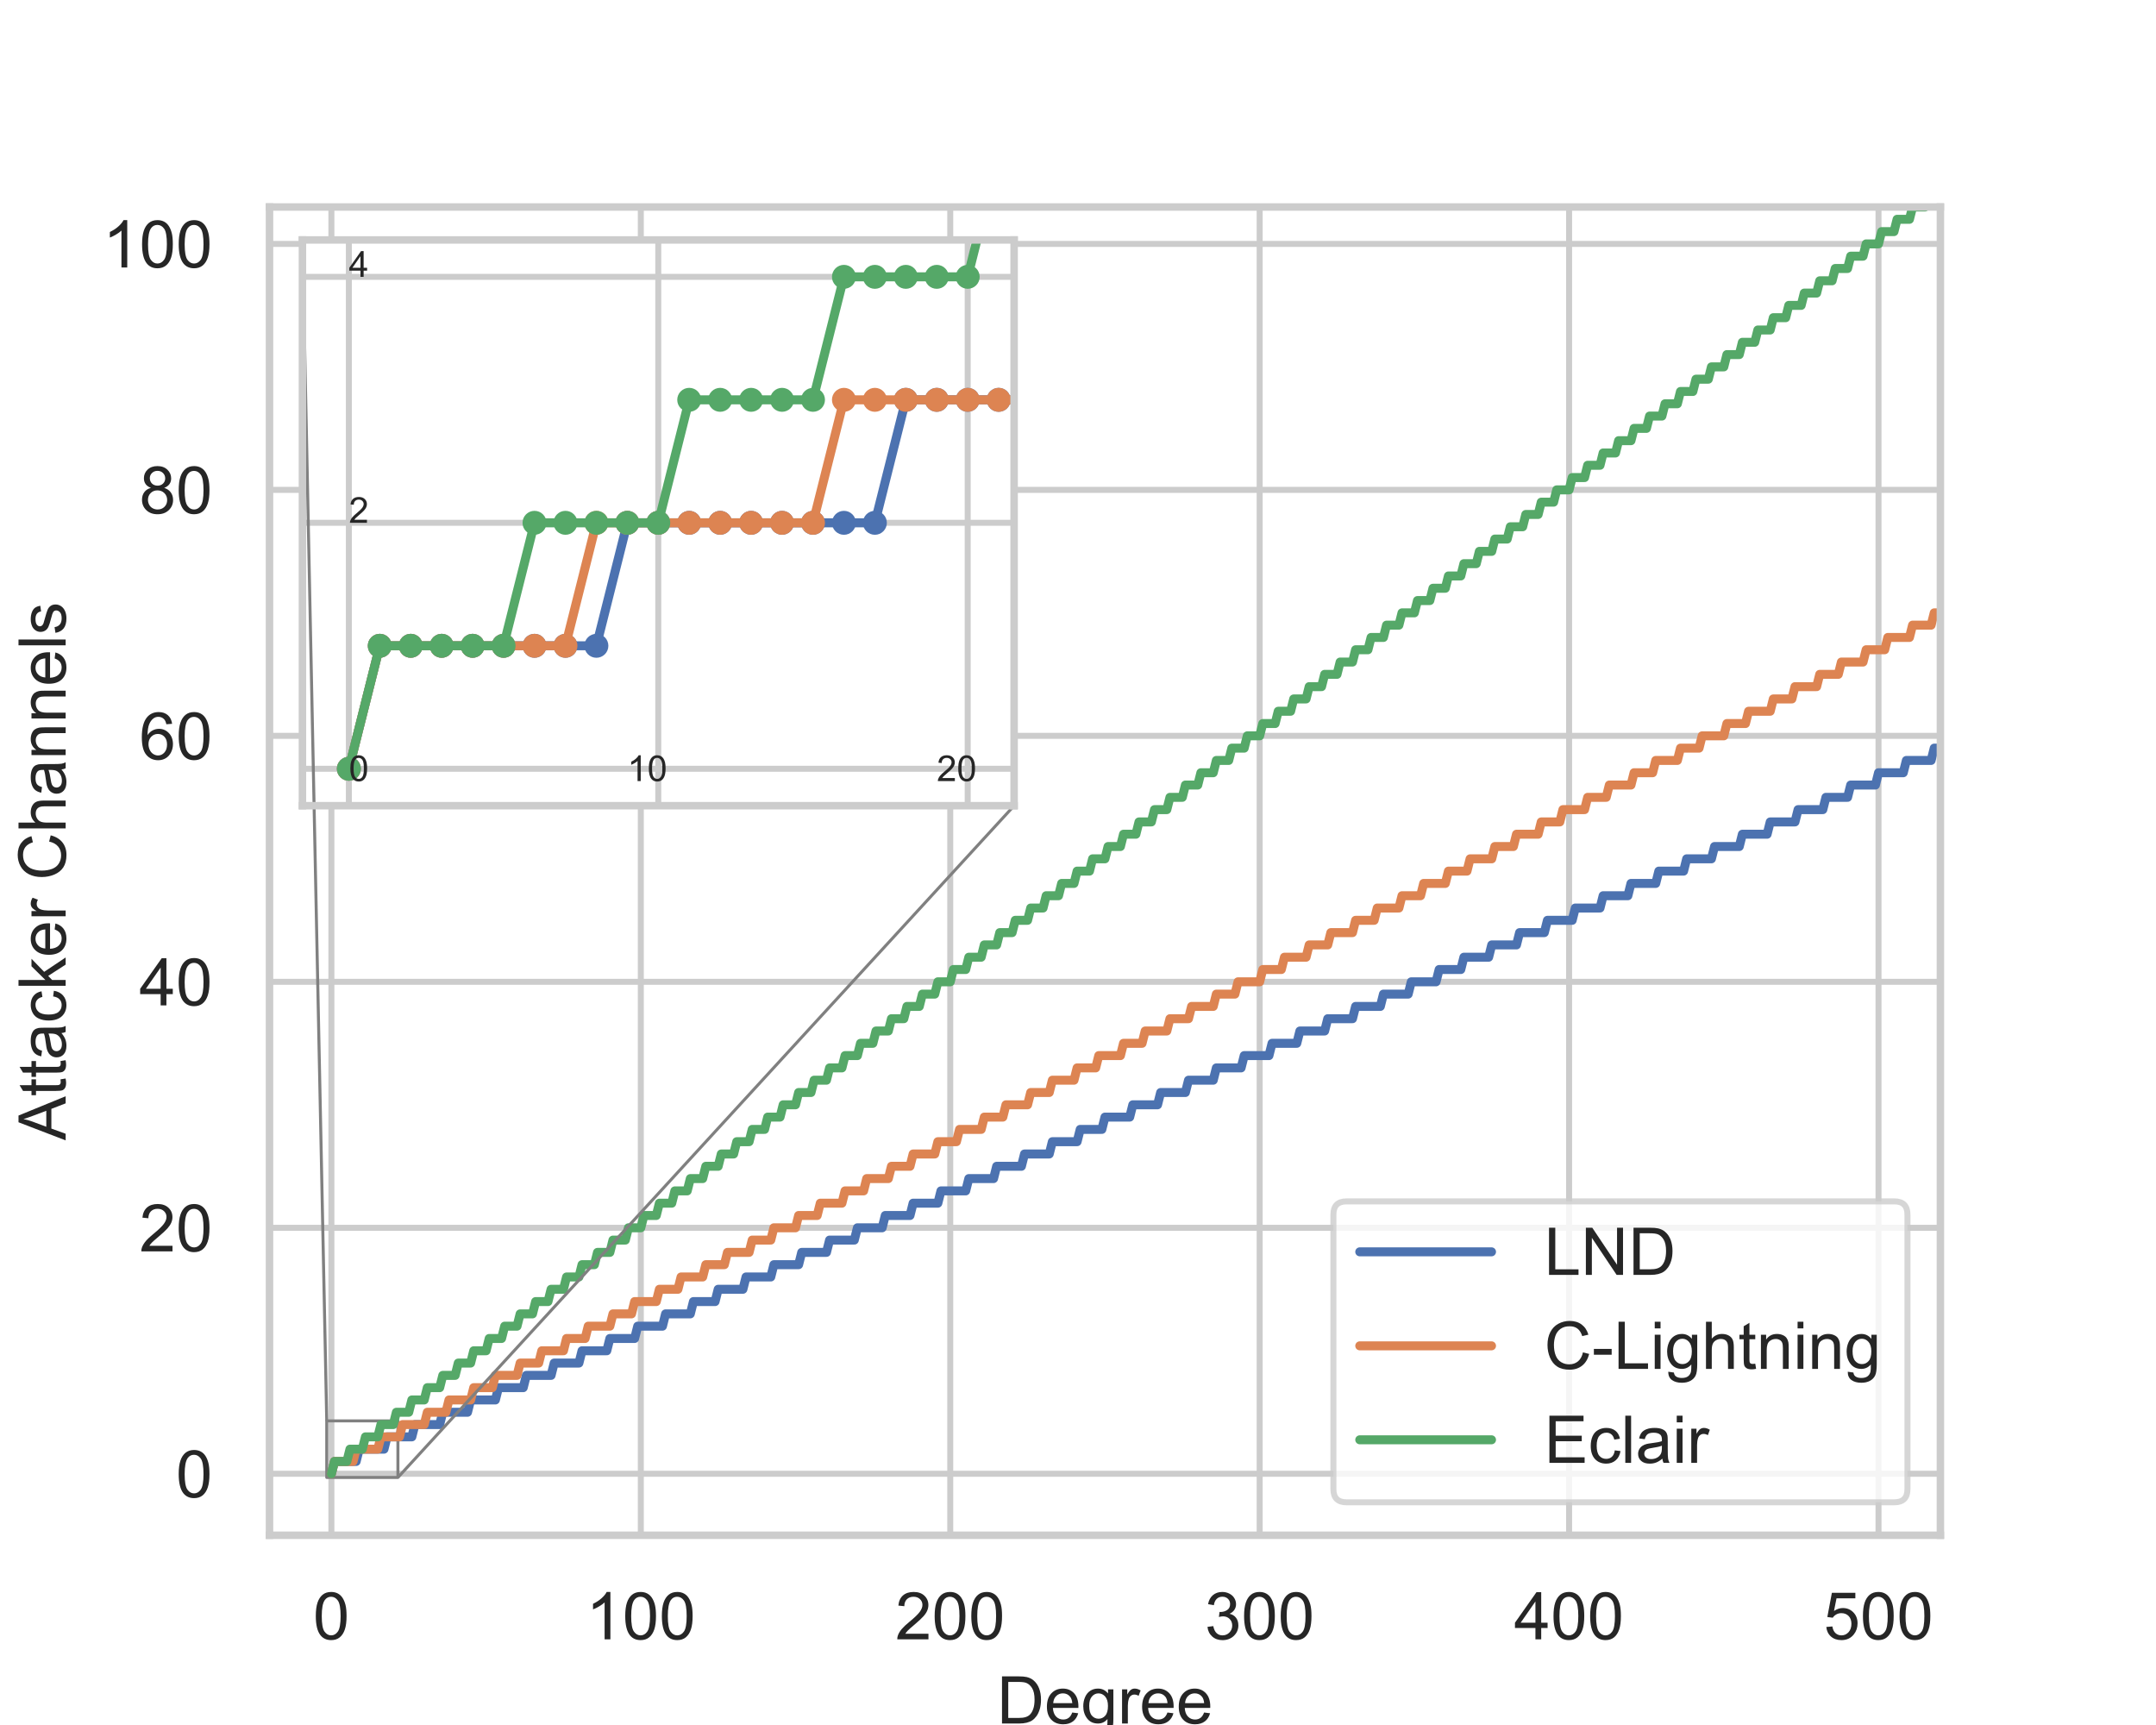 <?xml version="1.0" encoding="utf-8" standalone="no"?>
<!DOCTYPE svg PUBLIC "-//W3C//DTD SVG 1.1//EN"
  "http://www.w3.org/Graphics/SVG/1.1/DTD/svg11.dtd">
<!-- Created with matplotlib (https://matplotlib.org/) -->
<svg height="288pt" version="1.1" viewBox="0 0 360 288" width="360pt" xmlns="http://www.w3.org/2000/svg" xmlns:xlink="http://www.w3.org/1999/xlink">
 <defs>
  <style type="text/css">
*{stroke-linecap:butt;stroke-linejoin:round;white-space:pre;}
  </style>
 </defs>
 <g id="figure_1">
  <g id="patch_1">
   <path d="M 0 288 
L 360 288 
L 360 0 
L 0 0 
z
" style="fill:#ffffff;"/>
  </g>
  <g id="axes_1">
   <g id="patch_2">
    <path d="M 45 256.32 
L 324 256.32 
L 324 34.56 
L 45 34.56 
z
" style="fill:#ffffff;"/>
   </g>
   <g id="matplotlib.axis_1">
    <g id="xtick_1">
     <g id="line2d_1">
      <path clip-path="url(#pbce93c3bb5)" d="M 55.333 256.32 
L 55.333 34.56 
" style="fill:none;stroke:#cccccc;stroke-linecap:round;"/>
     </g>
     <g id="text_1">
      <!-- 0 -->
      <defs>
       <path d="M 4.156 35.297 
Q 4.156 48 6.766 55.734 
Q 9.375 63.484 14.516 67.672 
Q 19.672 71.875 27.484 71.875 
Q 33.25 71.875 37.594 69.547 
Q 41.938 67.234 44.766 62.859 
Q 47.609 58.5 49.219 52.219 
Q 50.828 45.953 50.828 35.297 
Q 50.828 22.703 48.234 14.969 
Q 45.656 7.234 40.5 3 
Q 35.359 -1.219 27.484 -1.219 
Q 17.141 -1.219 11.234 6.203 
Q 4.156 15.141 4.156 35.297 
z
M 13.188 35.297 
Q 13.188 17.672 17.312 11.828 
Q 21.438 6 27.484 6 
Q 33.547 6 37.672 11.859 
Q 41.797 17.719 41.797 35.297 
Q 41.797 52.984 37.672 58.781 
Q 33.547 64.594 27.391 64.594 
Q 21.344 64.594 17.719 59.469 
Q 13.188 52.938 13.188 35.297 
z
" id="ArialMT-48"/>
      </defs>
      <g style="fill:#262626;" transform="translate(52.275 273.694)scale(0.11 -0.11)">
       <use xlink:href="#ArialMT-48"/>
      </g>
     </g>
    </g>
    <g id="xtick_2">
     <g id="line2d_2">
      <path clip-path="url(#pbce93c3bb5)" d="M 107 256.32 
L 107 34.56 
" style="fill:none;stroke:#cccccc;stroke-linecap:round;"/>
     </g>
     <g id="text_2">
      <!-- 100 -->
      <defs>
       <path d="M 37.25 0 
L 28.469 0 
L 28.469 56 
Q 25.297 52.984 20.141 49.953 
Q 14.984 46.922 10.891 45.406 
L 10.891 53.906 
Q 18.266 57.375 23.781 62.297 
Q 29.297 67.234 31.594 71.875 
L 37.25 71.875 
z
" id="ArialMT-49"/>
      </defs>
      <g style="fill:#262626;" transform="translate(97.824 273.694)scale(0.11 -0.11)">
       <use xlink:href="#ArialMT-49"/>
       <use x="55.615" xlink:href="#ArialMT-48"/>
       <use x="111.23" xlink:href="#ArialMT-48"/>
      </g>
     </g>
    </g>
    <g id="xtick_3">
     <g id="line2d_3">
      <path clip-path="url(#pbce93c3bb5)" d="M 158.667 256.32 
L 158.667 34.56 
" style="fill:none;stroke:#cccccc;stroke-linecap:round;"/>
     </g>
     <g id="text_3">
      <!-- 200 -->
      <defs>
       <path d="M 50.344 8.453 
L 50.344 0 
L 3.031 0 
Q 2.938 3.172 4.047 6.109 
Q 5.859 10.938 9.828 15.625 
Q 13.812 20.312 21.344 26.469 
Q 33.016 36.031 37.109 41.625 
Q 41.219 47.219 41.219 52.203 
Q 41.219 57.422 37.469 61 
Q 33.734 64.594 27.734 64.594 
Q 21.391 64.594 17.578 60.781 
Q 13.766 56.984 13.719 50.25 
L 4.688 51.172 
Q 5.609 61.281 11.656 66.578 
Q 17.719 71.875 27.938 71.875 
Q 38.234 71.875 44.234 66.156 
Q 50.25 60.453 50.25 52 
Q 50.25 47.703 48.484 43.547 
Q 46.734 39.406 42.656 34.812 
Q 38.578 30.219 29.109 22.219 
Q 21.188 15.578 18.938 13.203 
Q 16.703 10.844 15.234 8.453 
z
" id="ArialMT-50"/>
      </defs>
      <g style="fill:#262626;" transform="translate(149.491 273.694)scale(0.11 -0.11)">
       <use xlink:href="#ArialMT-50"/>
       <use x="55.615" xlink:href="#ArialMT-48"/>
       <use x="111.23" xlink:href="#ArialMT-48"/>
      </g>
     </g>
    </g>
    <g id="xtick_4">
     <g id="line2d_4">
      <path clip-path="url(#pbce93c3bb5)" d="M 210.333 256.32 
L 210.333 34.56 
" style="fill:none;stroke:#cccccc;stroke-linecap:round;"/>
     </g>
     <g id="text_4">
      <!-- 300 -->
      <defs>
       <path d="M 4.203 18.891 
L 12.984 20.062 
Q 14.5 12.594 18.141 9.297 
Q 21.781 6 27 6 
Q 33.203 6 37.469 10.297 
Q 41.75 14.594 41.75 20.953 
Q 41.75 27 37.797 30.922 
Q 33.844 34.859 27.734 34.859 
Q 25.25 34.859 21.531 33.891 
L 22.516 41.609 
Q 23.391 41.5 23.922 41.5 
Q 29.547 41.5 34.031 44.422 
Q 38.531 47.359 38.531 53.469 
Q 38.531 58.297 35.25 61.469 
Q 31.984 64.656 26.812 64.656 
Q 21.688 64.656 18.266 61.422 
Q 14.844 58.203 13.875 51.766 
L 5.078 53.328 
Q 6.688 62.156 12.391 67.016 
Q 18.109 71.875 26.609 71.875 
Q 32.469 71.875 37.391 69.359 
Q 42.328 66.844 44.938 62.5 
Q 47.562 58.156 47.562 53.266 
Q 47.562 48.641 45.062 44.828 
Q 42.578 41.016 37.703 38.766 
Q 44.047 37.312 47.562 32.688 
Q 51.078 28.078 51.078 21.141 
Q 51.078 11.766 44.234 5.25 
Q 37.406 -1.266 26.953 -1.266 
Q 17.531 -1.266 11.297 4.344 
Q 5.078 9.969 4.203 18.891 
z
" id="ArialMT-51"/>
      </defs>
      <g style="fill:#262626;" transform="translate(201.158 273.694)scale(0.11 -0.11)">
       <use xlink:href="#ArialMT-51"/>
       <use x="55.615" xlink:href="#ArialMT-48"/>
       <use x="111.23" xlink:href="#ArialMT-48"/>
      </g>
     </g>
    </g>
    <g id="xtick_5">
     <g id="line2d_5">
      <path clip-path="url(#pbce93c3bb5)" d="M 262 256.32 
L 262 34.56 
" style="fill:none;stroke:#cccccc;stroke-linecap:round;"/>
     </g>
     <g id="text_5">
      <!-- 400 -->
      <defs>
       <path d="M 32.328 0 
L 32.328 17.141 
L 1.266 17.141 
L 1.266 25.203 
L 33.938 71.578 
L 41.109 71.578 
L 41.109 25.203 
L 50.781 25.203 
L 50.781 17.141 
L 41.109 17.141 
L 41.109 0 
z
M 32.328 25.203 
L 32.328 57.469 
L 9.906 25.203 
z
" id="ArialMT-52"/>
      </defs>
      <g style="fill:#262626;" transform="translate(252.824 273.694)scale(0.11 -0.11)">
       <use xlink:href="#ArialMT-52"/>
       <use x="55.615" xlink:href="#ArialMT-48"/>
       <use x="111.23" xlink:href="#ArialMT-48"/>
      </g>
     </g>
    </g>
    <g id="xtick_6">
     <g id="line2d_6">
      <path clip-path="url(#pbce93c3bb5)" d="M 313.667 256.32 
L 313.667 34.56 
" style="fill:none;stroke:#cccccc;stroke-linecap:round;"/>
     </g>
     <g id="text_6">
      <!-- 500 -->
      <defs>
       <path d="M 4.156 18.75 
L 13.375 19.531 
Q 14.406 12.797 18.141 9.391 
Q 21.875 6 27.156 6 
Q 33.5 6 37.891 10.781 
Q 42.281 15.578 42.281 23.484 
Q 42.281 31 38.062 35.344 
Q 33.844 39.703 27 39.703 
Q 22.75 39.703 19.328 37.766 
Q 15.922 35.844 13.969 32.766 
L 5.719 33.844 
L 12.641 70.609 
L 48.25 70.609 
L 48.25 62.203 
L 19.672 62.203 
L 15.828 42.969 
Q 22.266 47.469 29.344 47.469 
Q 38.719 47.469 45.156 40.969 
Q 51.609 34.469 51.609 24.266 
Q 51.609 14.547 45.953 7.469 
Q 39.062 -1.219 27.156 -1.219 
Q 17.391 -1.219 11.203 4.25 
Q 5.031 9.719 4.156 18.75 
z
" id="ArialMT-53"/>
      </defs>
      <g style="fill:#262626;" transform="translate(304.491 273.694)scale(0.11 -0.11)">
       <use xlink:href="#ArialMT-53"/>
       <use x="55.615" xlink:href="#ArialMT-48"/>
       <use x="111.23" xlink:href="#ArialMT-48"/>
      </g>
     </g>
    </g>
    <g id="text_7">
     <!-- Degree -->
     <defs>
      <path d="M 7.719 0 
L 7.719 71.578 
L 32.375 71.578 
Q 40.719 71.578 45.125 70.562 
Q 51.266 69.141 55.609 65.438 
Q 61.281 60.641 64.078 53.188 
Q 66.891 45.75 66.891 36.188 
Q 66.891 28.031 64.984 21.734 
Q 63.094 15.438 60.109 11.297 
Q 57.125 7.172 53.578 4.797 
Q 50.047 2.438 45.047 1.219 
Q 40.047 0 33.547 0 
z
M 17.188 8.453 
L 32.469 8.453 
Q 39.547 8.453 43.578 9.766 
Q 47.609 11.078 50 13.484 
Q 53.375 16.844 55.25 22.531 
Q 57.125 28.219 57.125 36.328 
Q 57.125 47.562 53.438 53.594 
Q 49.75 59.625 44.484 61.672 
Q 40.672 63.141 32.234 63.141 
L 17.188 63.141 
z
" id="ArialMT-68"/>
      <path d="M 42.094 16.703 
L 51.172 15.578 
Q 49.031 7.625 43.219 3.219 
Q 37.406 -1.172 28.375 -1.172 
Q 17 -1.172 10.328 5.828 
Q 3.656 12.844 3.656 25.484 
Q 3.656 38.578 10.391 45.797 
Q 17.141 53.031 27.875 53.031 
Q 38.281 53.031 44.875 45.953 
Q 51.469 38.875 51.469 26.031 
Q 51.469 25.25 51.422 23.688 
L 12.75 23.688 
Q 13.234 15.141 17.578 10.594 
Q 21.922 6.062 28.422 6.062 
Q 33.25 6.062 36.672 8.594 
Q 40.094 11.141 42.094 16.703 
z
M 13.234 30.906 
L 42.188 30.906 
Q 41.609 37.453 38.875 40.719 
Q 34.672 45.797 27.984 45.797 
Q 21.922 45.797 17.797 41.75 
Q 13.672 37.703 13.234 30.906 
z
" id="ArialMT-101"/>
      <path d="M 4.984 -4.297 
L 13.531 -5.562 
Q 14.062 -9.516 16.5 -11.328 
Q 19.781 -13.766 25.438 -13.766 
Q 31.547 -13.766 34.859 -11.328 
Q 38.188 -8.891 39.359 -4.5 
Q 40.047 -1.812 39.984 6.781 
Q 34.234 0 25.641 0 
Q 14.938 0 9.078 7.719 
Q 3.219 15.438 3.219 26.219 
Q 3.219 33.641 5.906 39.906 
Q 8.594 46.188 13.688 49.609 
Q 18.797 53.031 25.688 53.031 
Q 34.859 53.031 40.828 45.609 
L 40.828 51.859 
L 48.922 51.859 
L 48.922 7.031 
Q 48.922 -5.078 46.453 -10.125 
Q 44 -15.188 38.641 -18.109 
Q 33.297 -21.047 25.484 -21.047 
Q 16.219 -21.047 10.5 -16.875 
Q 4.781 -12.703 4.984 -4.297 
z
M 12.25 26.859 
Q 12.25 16.656 16.297 11.969 
Q 20.359 7.281 26.469 7.281 
Q 32.516 7.281 36.609 11.938 
Q 40.719 16.609 40.719 26.562 
Q 40.719 36.078 36.5 40.906 
Q 32.281 45.75 26.312 45.75 
Q 20.453 45.75 16.344 40.984 
Q 12.25 36.234 12.25 26.859 
z
" id="ArialMT-103"/>
      <path d="M 6.5 0 
L 6.5 51.859 
L 14.406 51.859 
L 14.406 44 
Q 17.438 49.516 20 51.266 
Q 22.562 53.031 25.641 53.031 
Q 30.078 53.031 34.672 50.203 
L 31.641 42.047 
Q 28.422 43.953 25.203 43.953 
Q 22.312 43.953 20.016 42.219 
Q 17.719 40.484 16.75 37.406 
Q 15.281 32.719 15.281 27.156 
L 15.281 0 
z
" id="ArialMT-114"/>
     </defs>
     <g style="fill:#262626;" transform="translate(166.463 287.753)scale(0.11 -0.11)">
      <use xlink:href="#ArialMT-68"/>
      <use x="72.217" xlink:href="#ArialMT-101"/>
      <use x="127.832" xlink:href="#ArialMT-103"/>
      <use x="183.447" xlink:href="#ArialMT-114"/>
      <use x="216.748" xlink:href="#ArialMT-101"/>
      <use x="272.363" xlink:href="#ArialMT-101"/>
     </g>
    </g>
   </g>
   <g id="matplotlib.axis_2">
    <g id="ytick_1">
     <g id="line2d_7">
      <path clip-path="url(#pbce93c3bb5)" d="M 45 246.053 
L 324 246.053 
" style="fill:none;stroke:#cccccc;stroke-linecap:round;"/>
     </g>
     <g id="text_8">
      <!-- 0 -->
      <g style="fill:#262626;" transform="translate(29.383 249.99)scale(0.11 -0.11)">
       <use xlink:href="#ArialMT-48"/>
      </g>
     </g>
    </g>
    <g id="ytick_2">
     <g id="line2d_8">
      <path clip-path="url(#pbce93c3bb5)" d="M 45 204.987 
L 324 204.987 
" style="fill:none;stroke:#cccccc;stroke-linecap:round;"/>
     </g>
     <g id="text_9">
      <!-- 20 -->
      <g style="fill:#262626;" transform="translate(23.266 208.923)scale(0.11 -0.11)">
       <use xlink:href="#ArialMT-50"/>
       <use x="55.615" xlink:href="#ArialMT-48"/>
      </g>
     </g>
    </g>
    <g id="ytick_3">
     <g id="line2d_9">
      <path clip-path="url(#pbce93c3bb5)" d="M 45 163.92 
L 324 163.92 
" style="fill:none;stroke:#cccccc;stroke-linecap:round;"/>
     </g>
     <g id="text_10">
      <!-- 40 -->
      <g style="fill:#262626;" transform="translate(23.266 167.857)scale(0.11 -0.11)">
       <use xlink:href="#ArialMT-52"/>
       <use x="55.615" xlink:href="#ArialMT-48"/>
      </g>
     </g>
    </g>
    <g id="ytick_4">
     <g id="line2d_10">
      <path clip-path="url(#pbce93c3bb5)" d="M 45 122.853 
L 324 122.853 
" style="fill:none;stroke:#cccccc;stroke-linecap:round;"/>
     </g>
     <g id="text_11">
      <!-- 60 -->
      <defs>
       <path d="M 49.75 54.047 
L 41.016 53.375 
Q 39.844 58.547 37.703 60.891 
Q 34.125 64.656 28.906 64.656 
Q 24.703 64.656 21.531 62.312 
Q 17.391 59.281 14.984 53.469 
Q 12.594 47.656 12.5 36.922 
Q 15.672 41.75 20.266 44.094 
Q 24.859 46.438 29.891 46.438 
Q 38.672 46.438 44.844 39.969 
Q 51.031 33.5 51.031 23.25 
Q 51.031 16.5 48.125 10.719 
Q 45.219 4.938 40.141 1.859 
Q 35.062 -1.219 28.609 -1.219 
Q 17.625 -1.219 10.688 6.859 
Q 3.766 14.938 3.766 33.5 
Q 3.766 54.25 11.422 63.672 
Q 18.109 71.875 29.438 71.875 
Q 37.891 71.875 43.281 67.141 
Q 48.688 62.406 49.75 54.047 
z
M 13.875 23.188 
Q 13.875 18.656 15.797 14.5 
Q 17.719 10.359 21.188 8.172 
Q 24.656 6 28.469 6 
Q 34.031 6 38.031 10.484 
Q 42.047 14.984 42.047 22.703 
Q 42.047 30.125 38.078 34.391 
Q 34.125 38.672 28.125 38.672 
Q 22.172 38.672 18.016 34.391 
Q 13.875 30.125 13.875 23.188 
z
" id="ArialMT-54"/>
      </defs>
      <g style="fill:#262626;" transform="translate(23.266 126.79)scale(0.11 -0.11)">
       <use xlink:href="#ArialMT-54"/>
       <use x="55.615" xlink:href="#ArialMT-48"/>
      </g>
     </g>
    </g>
    <g id="ytick_5">
     <g id="line2d_11">
      <path clip-path="url(#pbce93c3bb5)" d="M 45 81.787 
L 324 81.787 
" style="fill:none;stroke:#cccccc;stroke-linecap:round;"/>
     </g>
     <g id="text_12">
      <!-- 80 -->
      <defs>
       <path d="M 17.672 38.812 
Q 12.203 40.828 9.562 44.531 
Q 6.938 48.25 6.938 53.422 
Q 6.938 61.234 12.547 66.547 
Q 18.172 71.875 27.484 71.875 
Q 36.859 71.875 42.578 66.422 
Q 48.297 60.984 48.297 53.172 
Q 48.297 48.188 45.672 44.5 
Q 43.062 40.828 37.75 38.812 
Q 44.344 36.672 47.781 31.875 
Q 51.219 27.094 51.219 20.453 
Q 51.219 11.281 44.719 5.031 
Q 38.234 -1.219 27.641 -1.219 
Q 17.047 -1.219 10.547 5.047 
Q 4.047 11.328 4.047 20.703 
Q 4.047 27.688 7.594 32.391 
Q 11.141 37.109 17.672 38.812 
z
M 15.922 53.719 
Q 15.922 48.641 19.188 45.406 
Q 22.469 42.188 27.688 42.188 
Q 32.766 42.188 36.016 45.375 
Q 39.266 48.578 39.266 53.219 
Q 39.266 58.062 35.906 61.359 
Q 32.562 64.656 27.594 64.656 
Q 22.562 64.656 19.234 61.422 
Q 15.922 58.203 15.922 53.719 
z
M 13.094 20.656 
Q 13.094 16.891 14.875 13.375 
Q 16.656 9.859 20.172 7.922 
Q 23.688 6 27.734 6 
Q 34.031 6 38.125 10.047 
Q 42.234 14.109 42.234 20.359 
Q 42.234 26.703 38.016 30.859 
Q 33.797 35.016 27.438 35.016 
Q 21.234 35.016 17.156 30.906 
Q 13.094 26.812 13.094 20.656 
z
" id="ArialMT-56"/>
      </defs>
      <g style="fill:#262626;" transform="translate(23.266 85.723)scale(0.11 -0.11)">
       <use xlink:href="#ArialMT-56"/>
       <use x="55.615" xlink:href="#ArialMT-48"/>
      </g>
     </g>
    </g>
    <g id="ytick_6">
     <g id="line2d_12">
      <path clip-path="url(#pbce93c3bb5)" d="M 45 40.72 
L 324 40.72 
" style="fill:none;stroke:#cccccc;stroke-linecap:round;"/>
     </g>
     <g id="text_13">
      <!-- 100 -->
      <g style="fill:#262626;" transform="translate(17.149 44.657)scale(0.11 -0.11)">
       <use xlink:href="#ArialMT-49"/>
       <use x="55.615" xlink:href="#ArialMT-48"/>
       <use x="111.23" xlink:href="#ArialMT-48"/>
      </g>
     </g>
    </g>
    <g id="text_14">
     <!-- Attacker Channels -->
     <defs>
      <path d="M -0.141 0 
L 27.344 71.578 
L 37.547 71.578 
L 66.844 0 
L 56.062 0 
L 47.703 21.688 
L 17.781 21.688 
L 9.906 0 
z
M 20.516 29.391 
L 44.781 29.391 
L 37.312 49.219 
Q 33.891 58.25 32.234 64.062 
Q 30.859 57.172 28.375 50.391 
z
" id="ArialMT-65"/>
      <path d="M 25.781 7.859 
L 27.047 0.094 
Q 23.344 -0.688 20.406 -0.688 
Q 15.625 -0.688 12.984 0.828 
Q 10.359 2.344 9.281 4.812 
Q 8.203 7.281 8.203 15.188 
L 8.203 45.016 
L 1.766 45.016 
L 1.766 51.859 
L 8.203 51.859 
L 8.203 64.703 
L 16.938 69.969 
L 16.938 51.859 
L 25.781 51.859 
L 25.781 45.016 
L 16.938 45.016 
L 16.938 14.703 
Q 16.938 10.938 17.406 9.859 
Q 17.875 8.797 18.922 8.156 
Q 19.969 7.516 21.922 7.516 
Q 23.391 7.516 25.781 7.859 
z
" id="ArialMT-116"/>
      <path d="M 40.438 6.391 
Q 35.547 2.25 31.031 0.531 
Q 26.516 -1.172 21.344 -1.172 
Q 12.797 -1.172 8.203 3 
Q 3.609 7.172 3.609 13.672 
Q 3.609 17.484 5.344 20.625 
Q 7.078 23.781 9.891 25.688 
Q 12.703 27.594 16.219 28.562 
Q 18.797 29.25 24.031 29.891 
Q 34.672 31.156 39.703 32.906 
Q 39.75 34.719 39.75 35.203 
Q 39.75 40.578 37.25 42.781 
Q 33.891 45.75 27.25 45.75 
Q 21.047 45.75 18.094 43.578 
Q 15.141 41.406 13.719 35.891 
L 5.125 37.062 
Q 6.297 42.578 8.984 45.969 
Q 11.672 49.359 16.75 51.188 
Q 21.828 53.031 28.516 53.031 
Q 35.156 53.031 39.297 51.469 
Q 43.453 49.906 45.406 47.531 
Q 47.359 45.172 48.141 41.547 
Q 48.578 39.312 48.578 33.453 
L 48.578 21.734 
Q 48.578 9.469 49.141 6.219 
Q 49.703 2.984 51.375 0 
L 42.188 0 
Q 40.828 2.734 40.438 6.391 
z
M 39.703 26.031 
Q 34.906 24.078 25.344 22.703 
Q 19.922 21.922 17.672 20.938 
Q 15.438 19.969 14.203 18.094 
Q 12.984 16.219 12.984 13.922 
Q 12.984 10.406 15.641 8.062 
Q 18.312 5.719 23.438 5.719 
Q 28.516 5.719 32.469 7.938 
Q 36.422 10.156 38.281 14.016 
Q 39.703 17 39.703 22.797 
z
" id="ArialMT-97"/>
      <path d="M 40.438 19 
L 49.078 17.875 
Q 47.656 8.938 41.812 3.875 
Q 35.984 -1.172 27.484 -1.172 
Q 16.844 -1.172 10.375 5.781 
Q 3.906 12.75 3.906 25.734 
Q 3.906 34.125 6.688 40.422 
Q 9.469 46.734 15.156 49.875 
Q 20.844 53.031 27.547 53.031 
Q 35.984 53.031 41.359 48.75 
Q 46.734 44.484 48.25 36.625 
L 39.703 35.297 
Q 38.484 40.531 35.375 43.156 
Q 32.281 45.797 27.875 45.797 
Q 21.234 45.797 17.078 41.031 
Q 12.938 36.281 12.938 25.984 
Q 12.938 15.531 16.938 10.797 
Q 20.953 6.062 27.391 6.062 
Q 32.562 6.062 36.031 9.234 
Q 39.5 12.406 40.438 19 
z
" id="ArialMT-99"/>
      <path d="M 6.641 0 
L 6.641 71.578 
L 15.438 71.578 
L 15.438 30.766 
L 36.234 51.859 
L 47.609 51.859 
L 27.781 32.625 
L 49.609 0 
L 38.766 0 
L 21.625 26.516 
L 15.438 20.562 
L 15.438 0 
z
" id="ArialMT-107"/>
      <path id="ArialMT-32"/>
      <path d="M 58.797 25.094 
L 68.266 22.703 
Q 65.281 11.031 57.547 4.906 
Q 49.812 -1.219 38.625 -1.219 
Q 27.047 -1.219 19.797 3.484 
Q 12.547 8.203 8.766 17.141 
Q 4.984 26.078 4.984 36.328 
Q 4.984 47.516 9.25 55.828 
Q 13.531 64.156 21.406 68.469 
Q 29.297 72.797 38.766 72.797 
Q 49.516 72.797 56.828 67.328 
Q 64.156 61.859 67.047 51.953 
L 57.719 49.75 
Q 55.219 57.562 50.484 61.125 
Q 45.75 64.703 38.578 64.703 
Q 30.328 64.703 24.781 60.734 
Q 19.234 56.781 16.984 50.109 
Q 14.75 43.453 14.75 36.375 
Q 14.75 27.25 17.406 20.438 
Q 20.062 13.625 25.672 10.25 
Q 31.297 6.891 37.844 6.891 
Q 45.797 6.891 51.312 11.469 
Q 56.844 16.062 58.797 25.094 
z
" id="ArialMT-67"/>
      <path d="M 6.594 0 
L 6.594 71.578 
L 15.375 71.578 
L 15.375 45.906 
Q 21.531 53.031 30.906 53.031 
Q 36.672 53.031 40.922 50.75 
Q 45.172 48.484 47 44.484 
Q 48.828 40.484 48.828 32.859 
L 48.828 0 
L 40.047 0 
L 40.047 32.859 
Q 40.047 39.453 37.188 42.453 
Q 34.328 45.453 29.109 45.453 
Q 25.203 45.453 21.75 43.422 
Q 18.312 41.406 16.844 37.938 
Q 15.375 34.469 15.375 28.375 
L 15.375 0 
z
" id="ArialMT-104"/>
      <path d="M 6.594 0 
L 6.594 51.859 
L 14.5 51.859 
L 14.5 44.484 
Q 20.219 53.031 31 53.031 
Q 35.688 53.031 39.625 51.344 
Q 43.562 49.656 45.516 46.922 
Q 47.469 44.188 48.25 40.438 
Q 48.734 37.984 48.734 31.891 
L 48.734 0 
L 39.938 0 
L 39.938 31.547 
Q 39.938 36.922 38.906 39.578 
Q 37.891 42.234 35.281 43.812 
Q 32.672 45.406 29.156 45.406 
Q 23.531 45.406 19.453 41.844 
Q 15.375 38.281 15.375 28.328 
L 15.375 0 
z
" id="ArialMT-110"/>
      <path d="M 6.391 0 
L 6.391 71.578 
L 15.188 71.578 
L 15.188 0 
z
" id="ArialMT-108"/>
      <path d="M 3.078 15.484 
L 11.766 16.844 
Q 12.5 11.625 15.844 8.844 
Q 19.188 6.062 25.203 6.062 
Q 31.25 6.062 34.172 8.516 
Q 37.109 10.984 37.109 14.312 
Q 37.109 17.281 34.516 19 
Q 32.719 20.172 25.531 21.969 
Q 15.875 24.422 12.141 26.203 
Q 8.406 27.984 6.469 31.125 
Q 4.547 34.281 4.547 38.094 
Q 4.547 41.547 6.125 44.5 
Q 7.719 47.469 10.453 49.422 
Q 12.5 50.922 16.031 51.969 
Q 19.578 53.031 23.641 53.031 
Q 29.734 53.031 34.344 51.266 
Q 38.969 49.516 41.156 46.5 
Q 43.359 43.5 44.188 38.484 
L 35.594 37.312 
Q 35.016 41.312 32.203 43.547 
Q 29.391 45.797 24.266 45.797 
Q 18.219 45.797 15.625 43.797 
Q 13.031 41.797 13.031 39.109 
Q 13.031 37.406 14.109 36.031 
Q 15.188 34.625 17.484 33.688 
Q 18.797 33.203 25.25 31.453 
Q 34.578 28.953 38.25 27.359 
Q 41.938 25.781 44.031 22.75 
Q 46.141 19.734 46.141 15.234 
Q 46.141 10.844 43.578 6.953 
Q 41.016 3.078 36.172 0.953 
Q 31.344 -1.172 25.25 -1.172 
Q 15.141 -1.172 9.844 3.031 
Q 4.547 7.234 3.078 15.484 
z
" id="ArialMT-115"/>
     </defs>
     <g style="fill:#262626;" transform="translate(10.963 190.378)rotate(-90)scale(0.11 -0.11)">
      <use xlink:href="#ArialMT-65"/>
      <use x="66.699" xlink:href="#ArialMT-116"/>
      <use x="94.482" xlink:href="#ArialMT-116"/>
      <use x="122.266" xlink:href="#ArialMT-97"/>
      <use x="177.881" xlink:href="#ArialMT-99"/>
      <use x="227.881" xlink:href="#ArialMT-107"/>
      <use x="277.881" xlink:href="#ArialMT-101"/>
      <use x="333.496" xlink:href="#ArialMT-114"/>
      <use x="366.797" xlink:href="#ArialMT-32"/>
      <use x="394.58" xlink:href="#ArialMT-67"/>
      <use x="466.797" xlink:href="#ArialMT-104"/>
      <use x="522.412" xlink:href="#ArialMT-97"/>
      <use x="578.027" xlink:href="#ArialMT-110"/>
      <use x="633.643" xlink:href="#ArialMT-110"/>
      <use x="689.258" xlink:href="#ArialMT-101"/>
      <use x="744.873" xlink:href="#ArialMT-108"/>
      <use x="767.09" xlink:href="#ArialMT-115"/>
     </g>
    </g>
   </g>
   <g id="patch_3">
    <path clip-path="url(#pbce93c3bb5)" d="M 54.558 246.669 
L 66.442 246.669 
L 66.442 237.224 
L 54.558 237.224 
L 54.558 246.669 
z
" style="fill:none;stroke:#808080;stroke-linejoin:miter;stroke-width:0.5;"/>
   </g>
   <g id="line2d_13">
    <path clip-path="url(#pbce93c3bb5)" d="M 55.333 246.053 
L 55.85 244 
L 59.467 244 
L 59.983 241.947 
L 64.117 241.947 
L 64.633 239.893 
L 68.767 239.893 
L 69.283 237.84 
L 73.417 237.84 
L 73.933 235.787 
L 78.067 235.787 
L 78.583 233.733 
L 82.717 233.733 
L 83.233 231.68 
L 87.367 231.68 
L 87.883 229.627 
L 92.017 229.627 
L 92.533 227.573 
L 96.667 227.573 
L 97.183 225.52 
L 101.317 225.52 
L 101.833 223.467 
L 105.967 223.467 
L 106.483 221.413 
L 110.617 221.413 
L 111.133 219.36 
L 115.267 219.36 
L 115.783 217.307 
L 119.4 217.307 
L 119.917 215.253 
L 124.05 215.253 
L 124.567 213.2 
L 128.7 213.2 
L 129.217 211.147 
L 133.35 211.147 
L 133.867 209.093 
L 138 209.093 
L 138.517 207.04 
L 142.65 207.04 
L 143.167 204.987 
L 147.3 204.987 
L 147.817 202.933 
L 151.95 202.933 
L 152.467 200.88 
L 156.6 200.88 
L 157.117 198.827 
L 161.25 198.827 
L 161.767 196.773 
L 165.9 196.773 
L 166.417 194.72 
L 170.55 194.72 
L 171.067 192.667 
L 175.2 192.667 
L 175.717 190.613 
L 179.85 190.613 
L 180.367 188.56 
L 183.983 188.56 
L 184.5 186.507 
L 188.633 186.507 
L 189.15 184.453 
L 193.283 184.453 
L 193.8 182.4 
L 197.933 182.4 
L 198.45 180.347 
L 202.583 180.347 
L 203.1 178.293 
L 207.233 178.293 
L 207.75 176.24 
L 211.883 176.24 
L 212.4 174.187 
L 216.533 174.187 
L 217.05 172.133 
L 221.183 172.133 
L 221.7 170.08 
L 225.833 170.08 
L 226.35 168.027 
L 230.483 168.027 
L 231 165.973 
L 235.133 165.973 
L 235.65 163.92 
L 239.783 163.92 
L 240.3 161.867 
L 243.917 161.867 
L 244.433 159.813 
L 248.567 159.813 
L 249.083 157.76 
L 253.217 157.76 
L 253.733 155.707 
L 257.867 155.707 
L 258.383 153.653 
L 262.517 153.653 
L 263.033 151.6 
L 267.167 151.6 
L 267.683 149.547 
L 271.817 149.547 
L 272.333 147.493 
L 276.467 147.493 
L 276.983 145.44 
L 281.117 145.44 
L 281.633 143.387 
L 285.767 143.387 
L 286.283 141.333 
L 290.417 141.333 
L 290.933 139.28 
L 295.067 139.28 
L 295.583 137.227 
L 299.717 137.227 
L 300.233 135.173 
L 304.367 135.173 
L 304.883 133.12 
L 308.5 133.12 
L 309.017 131.067 
L 313.15 131.067 
L 313.667 129.013 
L 317.8 129.013 
L 318.317 126.96 
L 322.45 126.96 
L 322.967 124.907 
L 323.483 124.907 
L 323.483 124.907 
" style="fill:none;stroke:#4c72b0;stroke-linecap:round;stroke-width:1.5;"/>
   </g>
   <g id="line2d_14">
    <path clip-path="url(#pbce93c3bb5)" d="M 55.333 246.053 
L 55.85 244 
L 58.95 244 
L 59.467 241.947 
L 63.083 241.947 
L 63.6 239.893 
L 66.7 239.893 
L 67.217 237.84 
L 70.833 237.84 
L 71.35 235.787 
L 74.45 235.787 
L 74.967 233.733 
L 78.583 233.733 
L 79.1 231.68 
L 82.2 231.68 
L 82.717 229.627 
L 86.333 229.627 
L 86.85 227.573 
L 89.95 227.573 
L 90.467 225.52 
L 94.083 225.52 
L 94.6 223.467 
L 97.7 223.467 
L 98.217 221.413 
L 101.833 221.413 
L 102.35 219.36 
L 105.45 219.36 
L 105.967 217.307 
L 109.583 217.307 
L 110.1 215.253 
L 113.2 215.253 
L 113.717 213.2 
L 117.333 213.2 
L 117.85 211.147 
L 120.95 211.147 
L 121.467 209.093 
L 125.083 209.093 
L 125.6 207.04 
L 128.7 207.04 
L 129.217 204.987 
L 132.833 204.987 
L 133.35 202.933 
L 136.45 202.933 
L 136.967 200.88 
L 140.583 200.88 
L 141.1 198.827 
L 144.2 198.827 
L 144.717 196.773 
L 148.333 196.773 
L 148.85 194.72 
L 151.95 194.72 
L 152.467 192.667 
L 156.083 192.667 
L 156.6 190.613 
L 159.7 190.613 
L 160.217 188.56 
L 163.833 188.56 
L 164.35 186.507 
L 167.45 186.507 
L 167.967 184.453 
L 171.583 184.453 
L 172.1 182.4 
L 175.2 182.4 
L 175.717 180.347 
L 179.333 180.347 
L 179.85 178.293 
L 182.95 178.293 
L 183.467 176.24 
L 187.083 176.24 
L 187.6 174.187 
L 190.7 174.187 
L 191.217 172.133 
L 194.833 172.133 
L 195.35 170.08 
L 198.45 170.08 
L 198.967 168.027 
L 202.583 168.027 
L 203.1 165.973 
L 206.2 165.973 
L 206.717 163.92 
L 210.333 163.92 
L 210.85 161.867 
L 213.95 161.867 
L 214.467 159.813 
L 218.083 159.813 
L 218.6 157.76 
L 221.7 157.76 
L 222.217 155.707 
L 225.833 155.707 
L 226.35 153.653 
L 229.45 153.653 
L 229.967 151.6 
L 233.583 151.6 
L 234.1 149.547 
L 237.2 149.547 
L 237.717 147.493 
L 241.333 147.493 
L 241.85 145.44 
L 244.95 145.44 
L 245.467 143.387 
L 249.083 143.387 
L 249.6 141.333 
L 252.7 141.333 
L 253.217 139.28 
L 256.833 139.28 
L 257.35 137.227 
L 260.45 137.227 
L 260.967 135.173 
L 264.583 135.173 
L 265.1 133.12 
L 268.2 133.12 
L 268.717 131.067 
L 272.333 131.067 
L 272.85 129.013 
L 275.95 129.013 
L 276.467 126.96 
L 280.083 126.96 
L 280.6 124.907 
L 283.7 124.907 
L 284.217 122.853 
L 287.833 122.853 
L 288.35 120.8 
L 291.45 120.8 
L 291.967 118.747 
L 295.583 118.747 
L 296.1 116.693 
L 299.2 116.693 
L 299.717 114.64 
L 303.333 114.64 
L 303.85 112.587 
L 306.95 112.587 
L 307.467 110.533 
L 311.083 110.533 
L 311.6 108.48 
L 314.7 108.48 
L 315.217 106.427 
L 318.833 106.427 
L 319.35 104.373 
L 322.45 104.373 
L 322.967 102.32 
L 323.483 102.32 
L 323.483 102.32 
" style="fill:none;stroke:#dd8452;stroke-linecap:round;stroke-width:1.5;"/>
   </g>
   <g id="line2d_15">
    <path clip-path="url(#pbce93c3bb5)" d="M 55.333 246.053 
L 55.85 244 
L 57.917 244 
L 58.433 241.947 
L 60.5 241.947 
L 61.017 239.893 
L 63.083 239.893 
L 63.6 237.84 
L 65.667 237.84 
L 66.183 235.787 
L 68.25 235.787 
L 68.767 233.733 
L 70.833 233.733 
L 71.35 231.68 
L 73.417 231.68 
L 73.933 229.627 
L 76 229.627 
L 76.517 227.573 
L 78.583 227.573 
L 79.1 225.52 
L 81.167 225.52 
L 81.683 223.467 
L 83.75 223.467 
L 84.267 221.413 
L 86.333 221.413 
L 86.85 219.36 
L 88.917 219.36 
L 89.433 217.307 
L 91.5 217.307 
L 92.017 215.253 
L 94.083 215.253 
L 94.6 213.2 
L 96.667 213.2 
L 97.183 211.147 
L 99.25 211.147 
L 99.767 209.093 
L 101.833 209.093 
L 102.35 207.04 
L 104.417 207.04 
L 104.933 204.987 
L 107 204.987 
L 107.517 202.933 
L 109.583 202.933 
L 110.1 200.88 
L 112.167 200.88 
L 112.683 198.827 
L 114.75 198.827 
L 115.267 196.773 
L 117.333 196.773 
L 117.85 194.72 
L 119.917 194.72 
L 120.433 192.667 
L 122.5 192.667 
L 123.017 190.613 
L 125.083 190.613 
L 125.6 188.56 
L 127.667 188.56 
L 128.183 186.507 
L 130.25 186.507 
L 130.767 184.453 
L 132.833 184.453 
L 133.35 182.4 
L 135.417 182.4 
L 135.933 180.347 
L 138 180.347 
L 138.517 178.293 
L 140.583 178.293 
L 141.1 176.24 
L 143.167 176.24 
L 143.683 174.187 
L 145.75 174.187 
L 146.267 172.133 
L 148.333 172.133 
L 148.85 170.08 
L 150.917 170.08 
L 151.433 168.027 
L 153.5 168.027 
L 154.017 165.973 
L 156.083 165.973 
L 156.6 163.92 
L 158.667 163.92 
L 159.183 161.867 
L 161.25 161.867 
L 161.767 159.813 
L 163.833 159.813 
L 164.35 157.76 
L 166.417 157.76 
L 166.933 155.707 
L 169 155.707 
L 169.517 153.653 
L 171.583 153.653 
L 172.1 151.6 
L 174.167 151.6 
L 174.683 149.547 
L 176.75 149.547 
L 177.267 147.493 
L 179.333 147.493 
L 179.85 145.44 
L 181.917 145.44 
L 182.433 143.387 
L 184.5 143.387 
L 185.017 141.333 
L 187.083 141.333 
L 187.6 139.28 
L 189.667 139.28 
L 190.183 137.227 
L 192.25 137.227 
L 192.767 135.173 
L 194.833 135.173 
L 195.35 133.12 
L 197.417 133.12 
L 197.933 131.067 
L 200 131.067 
L 200.517 129.013 
L 202.583 129.013 
L 203.1 126.96 
L 205.167 126.96 
L 205.683 124.907 
L 207.75 124.907 
L 208.267 122.853 
L 210.333 122.853 
L 210.85 120.8 
L 212.917 120.8 
L 213.433 118.747 
L 215.5 118.747 
L 216.017 116.693 
L 218.083 116.693 
L 218.6 114.64 
L 220.667 114.64 
L 221.183 112.587 
L 223.25 112.587 
L 223.767 110.533 
L 225.833 110.533 
L 226.35 108.48 
L 228.417 108.48 
L 228.933 106.427 
L 231 106.427 
L 231.517 104.373 
L 233.583 104.373 
L 234.1 102.32 
L 236.167 102.32 
L 236.683 100.267 
L 238.75 100.267 
L 239.267 98.213 
L 241.333 98.213 
L 241.85 96.16 
L 243.917 96.16 
L 244.433 94.107 
L 246.5 94.107 
L 247.017 92.053 
L 249.083 92.053 
L 249.6 90 
L 251.667 90 
L 252.183 87.947 
L 254.25 87.947 
L 254.767 85.893 
L 256.833 85.893 
L 257.35 83.84 
L 259.417 83.84 
L 259.933 81.787 
L 262 81.787 
L 262.517 79.733 
L 264.583 79.733 
L 265.1 77.68 
L 267.167 77.68 
L 267.683 75.627 
L 269.75 75.627 
L 270.267 73.573 
L 272.333 73.573 
L 272.85 71.52 
L 274.917 71.52 
L 275.433 69.467 
L 277.5 69.467 
L 278.017 67.413 
L 280.083 67.413 
L 280.6 65.36 
L 282.667 65.36 
L 283.183 63.307 
L 285.25 63.307 
L 285.767 61.253 
L 287.833 61.253 
L 288.35 59.2 
L 290.417 59.2 
L 290.933 57.147 
L 293 57.147 
L 293.517 55.093 
L 295.583 55.093 
L 296.1 53.04 
L 298.167 53.04 
L 298.683 50.987 
L 300.75 50.987 
L 301.267 48.933 
L 303.333 48.933 
L 303.85 46.88 
L 305.917 46.88 
L 306.433 44.827 
L 308.5 44.827 
L 309.017 42.773 
L 311.083 42.773 
L 311.6 40.72 
L 313.667 40.72 
L 314.183 38.667 
L 316.25 38.667 
L 316.767 36.613 
L 318.833 36.613 
L 319.35 34.56 
L 321.417 34.56 
L 321.933 32.507 
L 323.483 32.507 
L 323.483 32.507 
" style="fill:none;stroke:#55a868;stroke-linecap:round;stroke-width:1.5;"/>
   </g>
   <g id="patch_4">
    <path d="M 45 256.32 
L 45 34.56 
" style="fill:none;stroke:#cccccc;stroke-linecap:square;stroke-linejoin:miter;stroke-width:1.25;"/>
   </g>
   <g id="patch_5">
    <path d="M 324 256.32 
L 324 34.56 
" style="fill:none;stroke:#cccccc;stroke-linecap:square;stroke-linejoin:miter;stroke-width:1.25;"/>
   </g>
   <g id="patch_6">
    <path d="M 45 256.32 
L 324 256.32 
" style="fill:none;stroke:#cccccc;stroke-linecap:square;stroke-linejoin:miter;stroke-width:1.25;"/>
   </g>
   <g id="patch_7">
    <path d="M 45 34.56 
L 324 34.56 
" style="fill:none;stroke:#cccccc;stroke-linecap:square;stroke-linejoin:miter;stroke-width:1.25;"/>
   </g>
   <g id="legend_1">
    <g id="patch_8">
     <path d="M 224.847 250.82 
L 316.3 250.82 
Q 318.5 250.82 318.5 248.62 
L 318.5 202.778 
Q 318.5 200.577 316.3 200.577 
L 224.847 200.577 
Q 222.647 200.577 222.647 202.778 
L 222.647 248.62 
Q 222.647 250.82 224.847 250.82 
z
" style="fill:#ffffff;opacity:0.8;stroke:#cccccc;stroke-linejoin:miter;"/>
    </g>
    <g id="line2d_16">
     <path d="M 227.047 209.001 
L 249.047 209.001 
" style="fill:none;stroke:#4c72b0;stroke-linecap:round;stroke-width:1.5;"/>
    </g>
    <g id="line2d_17"/>
    <g id="text_15">
     <!-- LND -->
     <defs>
      <path d="M 7.328 0 
L 7.328 71.578 
L 16.797 71.578 
L 16.797 8.453 
L 52.047 8.453 
L 52.047 0 
z
" id="ArialMT-76"/>
      <path d="M 7.625 0 
L 7.625 71.578 
L 17.328 71.578 
L 54.938 15.375 
L 54.938 71.578 
L 64.016 71.578 
L 64.016 0 
L 54.297 0 
L 16.703 56.25 
L 16.703 0 
z
" id="ArialMT-78"/>
     </defs>
     <g style="fill:#262626;" transform="translate(257.847 212.851)scale(0.11 -0.11)">
      <use xlink:href="#ArialMT-76"/>
      <use x="55.615" xlink:href="#ArialMT-78"/>
      <use x="127.832" xlink:href="#ArialMT-68"/>
     </g>
    </g>
    <g id="line2d_18">
     <path d="M 227.047 224.695 
L 249.047 224.695 
" style="fill:none;stroke:#dd8452;stroke-linecap:round;stroke-width:1.5;"/>
    </g>
    <g id="line2d_19"/>
    <g id="text_16">
     <!-- C-Lightning -->
     <defs>
      <path d="M 3.172 21.484 
L 3.172 30.328 
L 30.172 30.328 
L 30.172 21.484 
z
" id="ArialMT-45"/>
      <path d="M 6.641 61.469 
L 6.641 71.578 
L 15.438 71.578 
L 15.438 61.469 
z
M 6.641 0 
L 6.641 51.859 
L 15.438 51.859 
L 15.438 0 
z
" id="ArialMT-105"/>
     </defs>
     <g style="fill:#262626;" transform="translate(257.847 228.545)scale(0.11 -0.11)">
      <use xlink:href="#ArialMT-67"/>
      <use x="72.217" xlink:href="#ArialMT-45"/>
      <use x="105.518" xlink:href="#ArialMT-76"/>
      <use x="161.133" xlink:href="#ArialMT-105"/>
      <use x="183.35" xlink:href="#ArialMT-103"/>
      <use x="238.965" xlink:href="#ArialMT-104"/>
      <use x="294.58" xlink:href="#ArialMT-116"/>
      <use x="322.363" xlink:href="#ArialMT-110"/>
      <use x="377.979" xlink:href="#ArialMT-105"/>
      <use x="400.195" xlink:href="#ArialMT-110"/>
      <use x="455.811" xlink:href="#ArialMT-103"/>
     </g>
    </g>
    <g id="line2d_20">
     <path d="M 227.047 240.384 
L 249.047 240.384 
" style="fill:none;stroke:#55a868;stroke-linecap:round;stroke-width:1.5;"/>
    </g>
    <g id="line2d_21"/>
    <g id="text_17">
     <!-- Eclair -->
     <defs>
      <path d="M 7.906 0 
L 7.906 71.578 
L 59.672 71.578 
L 59.672 63.141 
L 17.391 63.141 
L 17.391 41.219 
L 56.984 41.219 
L 56.984 32.812 
L 17.391 32.812 
L 17.391 8.453 
L 61.328 8.453 
L 61.328 0 
z
" id="ArialMT-69"/>
     </defs>
     <g style="fill:#262626;" transform="translate(257.847 244.234)scale(0.11 -0.11)">
      <use xlink:href="#ArialMT-69"/>
      <use x="66.699" xlink:href="#ArialMT-99"/>
      <use x="116.699" xlink:href="#ArialMT-108"/>
      <use x="138.916" xlink:href="#ArialMT-97"/>
      <use x="194.531" xlink:href="#ArialMT-105"/>
      <use x="216.748" xlink:href="#ArialMT-114"/>
     </g>
    </g>
   </g>
  </g>
  <g id="axes_2">
   <g id="patch_9">
    <path d="M 50.5 134.513 
L 169.333 134.513 
L 169.333 40.06 
L 50.5 40.06 
z
" style="fill:#ffffff;"/>
   </g>
   <g id="matplotlib.axis_3">
    <g id="xtick_7">
     <g id="line2d_22">
      <path clip-path="url(#p74cb35c8a2)" d="M 58.25 134.513 
L 58.25 40.06 
" style="fill:none;stroke:#cccccc;stroke-linecap:round;"/>
     </g>
    </g>
    <g id="xtick_8">
     <g id="line2d_23">
      <path clip-path="url(#p74cb35c8a2)" d="M 109.917 134.513 
L 109.917 40.06 
" style="fill:none;stroke:#cccccc;stroke-linecap:round;"/>
     </g>
    </g>
    <g id="xtick_9">
     <g id="line2d_24">
      <path clip-path="url(#p74cb35c8a2)" d="M 161.583 134.513 
L 161.583 40.06 
" style="fill:none;stroke:#cccccc;stroke-linecap:round;"/>
     </g>
    </g>
   </g>
   <g id="matplotlib.axis_4">
    <g id="ytick_7">
     <g id="line2d_25">
      <path clip-path="url(#p74cb35c8a2)" d="M 50.5 128.353 
L 169.333 128.353 
" style="fill:none;stroke:#cccccc;stroke-linecap:round;"/>
     </g>
    </g>
    <g id="ytick_8">
     <g id="line2d_26">
      <path clip-path="url(#p74cb35c8a2)" d="M 50.5 87.287 
L 169.333 87.287 
" style="fill:none;stroke:#cccccc;stroke-linecap:round;"/>
     </g>
    </g>
    <g id="ytick_9">
     <g id="line2d_27">
      <path clip-path="url(#p74cb35c8a2)" d="M 50.5 46.22 
L 169.333 46.22 
" style="fill:none;stroke:#cccccc;stroke-linecap:round;"/>
     </g>
    </g>
   </g>
   <g id="patch_10">
    <path d="M 50.5 40.06 
L 54.558 237.224 
" style="fill:none;stroke:#808080;stroke-linejoin:miter;stroke-width:0.5;"/>
   </g>
   <g id="patch_11">
    <path d="M 169.333 134.513 
L 66.442 246.669 
" style="fill:none;stroke:#808080;stroke-linejoin:miter;stroke-width:0.5;"/>
   </g>
   <g id="line2d_28">
    <path clip-path="url(#p74cb35c8a2)" d="M 58.25 128.353 
L 63.417 107.82 
L 99.583 107.82 
L 104.75 87.287 
L 146.083 87.287 
L 151.25 66.753 
L 192.583 66.753 
L 197.75 46.22 
L 239.083 46.22 
L 244.25 25.687 
L 285.583 25.687 
L 290.75 5.153 
L 332.083 5.153 
L 333.632 -1 
L 333.632 -1 
" style="fill:none;stroke:#4c72b0;stroke-linecap:round;stroke-width:1.5;"/>
    <defs>
     <path d="M 0 1.5 
C 0.398 1.5 0.779 1.342 1.061 1.061 
C 1.342 0.779 1.5 0.398 1.5 0 
C 1.5 -0.398 1.342 -0.779 1.061 -1.061 
C 0.779 -1.342 0.398 -1.5 0 -1.5 
C -0.398 -1.5 -0.779 -1.342 -1.061 -1.061 
C -1.342 -0.779 -1.5 -0.398 -1.5 0 
C -1.5 0.398 -1.342 0.779 -1.061 1.061 
C -0.779 1.342 -0.398 1.5 0 1.5 
z
" id="mf4f6f2e85a" style="stroke:#4c72b0;"/>
    </defs>
    <g clip-path="url(#p74cb35c8a2)">
     <use style="fill:#4c72b0;stroke:#4c72b0;" x="58.25" xlink:href="#mf4f6f2e85a" y="128.353"/>
     <use style="fill:#4c72b0;stroke:#4c72b0;" x="63.417" xlink:href="#mf4f6f2e85a" y="107.82"/>
     <use style="fill:#4c72b0;stroke:#4c72b0;" x="68.583" xlink:href="#mf4f6f2e85a" y="107.82"/>
     <use style="fill:#4c72b0;stroke:#4c72b0;" x="73.75" xlink:href="#mf4f6f2e85a" y="107.82"/>
     <use style="fill:#4c72b0;stroke:#4c72b0;" x="78.917" xlink:href="#mf4f6f2e85a" y="107.82"/>
     <use style="fill:#4c72b0;stroke:#4c72b0;" x="84.083" xlink:href="#mf4f6f2e85a" y="107.82"/>
     <use style="fill:#4c72b0;stroke:#4c72b0;" x="89.25" xlink:href="#mf4f6f2e85a" y="107.82"/>
     <use style="fill:#4c72b0;stroke:#4c72b0;" x="94.417" xlink:href="#mf4f6f2e85a" y="107.82"/>
     <use style="fill:#4c72b0;stroke:#4c72b0;" x="99.583" xlink:href="#mf4f6f2e85a" y="107.82"/>
     <use style="fill:#4c72b0;stroke:#4c72b0;" x="104.75" xlink:href="#mf4f6f2e85a" y="87.287"/>
     <use style="fill:#4c72b0;stroke:#4c72b0;" x="109.917" xlink:href="#mf4f6f2e85a" y="87.287"/>
     <use style="fill:#4c72b0;stroke:#4c72b0;" x="115.083" xlink:href="#mf4f6f2e85a" y="87.287"/>
     <use style="fill:#4c72b0;stroke:#4c72b0;" x="120.25" xlink:href="#mf4f6f2e85a" y="87.287"/>
     <use style="fill:#4c72b0;stroke:#4c72b0;" x="125.417" xlink:href="#mf4f6f2e85a" y="87.287"/>
     <use style="fill:#4c72b0;stroke:#4c72b0;" x="130.583" xlink:href="#mf4f6f2e85a" y="87.287"/>
     <use style="fill:#4c72b0;stroke:#4c72b0;" x="135.75" xlink:href="#mf4f6f2e85a" y="87.287"/>
     <use style="fill:#4c72b0;stroke:#4c72b0;" x="140.917" xlink:href="#mf4f6f2e85a" y="87.287"/>
     <use style="fill:#4c72b0;stroke:#4c72b0;" x="146.083" xlink:href="#mf4f6f2e85a" y="87.287"/>
     <use style="fill:#4c72b0;stroke:#4c72b0;" x="151.25" xlink:href="#mf4f6f2e85a" y="66.753"/>
     <use style="fill:#4c72b0;stroke:#4c72b0;" x="156.417" xlink:href="#mf4f6f2e85a" y="66.753"/>
     <use style="fill:#4c72b0;stroke:#4c72b0;" x="161.583" xlink:href="#mf4f6f2e85a" y="66.753"/>
     <use style="fill:#4c72b0;stroke:#4c72b0;" x="166.75" xlink:href="#mf4f6f2e85a" y="66.753"/>
     <use style="fill:#4c72b0;stroke:#4c72b0;" x="171.917" xlink:href="#mf4f6f2e85a" y="66.753"/>
     <use style="fill:#4c72b0;stroke:#4c72b0;" x="177.083" xlink:href="#mf4f6f2e85a" y="66.753"/>
     <use style="fill:#4c72b0;stroke:#4c72b0;" x="182.25" xlink:href="#mf4f6f2e85a" y="66.753"/>
     <use style="fill:#4c72b0;stroke:#4c72b0;" x="187.417" xlink:href="#mf4f6f2e85a" y="66.753"/>
     <use style="fill:#4c72b0;stroke:#4c72b0;" x="192.583" xlink:href="#mf4f6f2e85a" y="66.753"/>
     <use style="fill:#4c72b0;stroke:#4c72b0;" x="197.75" xlink:href="#mf4f6f2e85a" y="46.22"/>
     <use style="fill:#4c72b0;stroke:#4c72b0;" x="202.917" xlink:href="#mf4f6f2e85a" y="46.22"/>
     <use style="fill:#4c72b0;stroke:#4c72b0;" x="208.083" xlink:href="#mf4f6f2e85a" y="46.22"/>
     <use style="fill:#4c72b0;stroke:#4c72b0;" x="213.25" xlink:href="#mf4f6f2e85a" y="46.22"/>
     <use style="fill:#4c72b0;stroke:#4c72b0;" x="218.417" xlink:href="#mf4f6f2e85a" y="46.22"/>
     <use style="fill:#4c72b0;stroke:#4c72b0;" x="223.583" xlink:href="#mf4f6f2e85a" y="46.22"/>
     <use style="fill:#4c72b0;stroke:#4c72b0;" x="228.75" xlink:href="#mf4f6f2e85a" y="46.22"/>
     <use style="fill:#4c72b0;stroke:#4c72b0;" x="233.917" xlink:href="#mf4f6f2e85a" y="46.22"/>
     <use style="fill:#4c72b0;stroke:#4c72b0;" x="239.083" xlink:href="#mf4f6f2e85a" y="46.22"/>
     <use style="fill:#4c72b0;stroke:#4c72b0;" x="244.25" xlink:href="#mf4f6f2e85a" y="25.687"/>
     <use style="fill:#4c72b0;stroke:#4c72b0;" x="249.417" xlink:href="#mf4f6f2e85a" y="25.687"/>
     <use style="fill:#4c72b0;stroke:#4c72b0;" x="254.583" xlink:href="#mf4f6f2e85a" y="25.687"/>
     <use style="fill:#4c72b0;stroke:#4c72b0;" x="259.75" xlink:href="#mf4f6f2e85a" y="25.687"/>
     <use style="fill:#4c72b0;stroke:#4c72b0;" x="264.917" xlink:href="#mf4f6f2e85a" y="25.687"/>
     <use style="fill:#4c72b0;stroke:#4c72b0;" x="270.083" xlink:href="#mf4f6f2e85a" y="25.687"/>
     <use style="fill:#4c72b0;stroke:#4c72b0;" x="275.25" xlink:href="#mf4f6f2e85a" y="25.687"/>
     <use style="fill:#4c72b0;stroke:#4c72b0;" x="280.417" xlink:href="#mf4f6f2e85a" y="25.687"/>
     <use style="fill:#4c72b0;stroke:#4c72b0;" x="285.583" xlink:href="#mf4f6f2e85a" y="25.687"/>
     <use style="fill:#4c72b0;stroke:#4c72b0;" x="290.75" xlink:href="#mf4f6f2e85a" y="5.153"/>
     <use style="fill:#4c72b0;stroke:#4c72b0;" x="295.917" xlink:href="#mf4f6f2e85a" y="5.153"/>
     <use style="fill:#4c72b0;stroke:#4c72b0;" x="301.083" xlink:href="#mf4f6f2e85a" y="5.153"/>
     <use style="fill:#4c72b0;stroke:#4c72b0;" x="306.25" xlink:href="#mf4f6f2e85a" y="5.153"/>
     <use style="fill:#4c72b0;stroke:#4c72b0;" x="311.417" xlink:href="#mf4f6f2e85a" y="5.153"/>
     <use style="fill:#4c72b0;stroke:#4c72b0;" x="316.583" xlink:href="#mf4f6f2e85a" y="5.153"/>
     <use style="fill:#4c72b0;stroke:#4c72b0;" x="321.75" xlink:href="#mf4f6f2e85a" y="5.153"/>
     <use style="fill:#4c72b0;stroke:#4c72b0;" x="326.917" xlink:href="#mf4f6f2e85a" y="5.153"/>
     <use style="fill:#4c72b0;stroke:#4c72b0;" x="332.083" xlink:href="#mf4f6f2e85a" y="5.153"/>
     <use style="fill:#4c72b0;stroke:#4c72b0;" x="333.632" xlink:href="#mf4f6f2e85a" y="-1"/>
    </g>
   </g>
   <g id="line2d_29">
    <path clip-path="url(#p74cb35c8a2)" d="M 58.25 128.353 
L 63.417 107.82 
L 94.417 107.82 
L 99.583 87.287 
L 135.75 87.287 
L 140.917 66.753 
L 171.917 66.753 
L 177.083 46.22 
L 213.25 46.22 
L 218.417 25.687 
L 249.417 25.687 
L 254.583 5.153 
L 290.75 5.153 
L 292.298 -1 
L 292.298 -1 
" style="fill:none;stroke:#dd8452;stroke-linecap:round;stroke-width:1.5;"/>
    <defs>
     <path d="M 0 1.5 
C 0.398 1.5 0.779 1.342 1.061 1.061 
C 1.342 0.779 1.5 0.398 1.5 0 
C 1.5 -0.398 1.342 -0.779 1.061 -1.061 
C 0.779 -1.342 0.398 -1.5 0 -1.5 
C -0.398 -1.5 -0.779 -1.342 -1.061 -1.061 
C -1.342 -0.779 -1.5 -0.398 -1.5 0 
C -1.5 0.398 -1.342 0.779 -1.061 1.061 
C -0.779 1.342 -0.398 1.5 0 1.5 
z
" id="m9b8cedea7b" style="stroke:#dd8452;"/>
    </defs>
    <g clip-path="url(#p74cb35c8a2)">
     <use style="fill:#dd8452;stroke:#dd8452;" x="58.25" xlink:href="#m9b8cedea7b" y="128.353"/>
     <use style="fill:#dd8452;stroke:#dd8452;" x="63.417" xlink:href="#m9b8cedea7b" y="107.82"/>
     <use style="fill:#dd8452;stroke:#dd8452;" x="68.583" xlink:href="#m9b8cedea7b" y="107.82"/>
     <use style="fill:#dd8452;stroke:#dd8452;" x="73.75" xlink:href="#m9b8cedea7b" y="107.82"/>
     <use style="fill:#dd8452;stroke:#dd8452;" x="78.917" xlink:href="#m9b8cedea7b" y="107.82"/>
     <use style="fill:#dd8452;stroke:#dd8452;" x="84.083" xlink:href="#m9b8cedea7b" y="107.82"/>
     <use style="fill:#dd8452;stroke:#dd8452;" x="89.25" xlink:href="#m9b8cedea7b" y="107.82"/>
     <use style="fill:#dd8452;stroke:#dd8452;" x="94.417" xlink:href="#m9b8cedea7b" y="107.82"/>
     <use style="fill:#dd8452;stroke:#dd8452;" x="99.583" xlink:href="#m9b8cedea7b" y="87.287"/>
     <use style="fill:#dd8452;stroke:#dd8452;" x="104.75" xlink:href="#m9b8cedea7b" y="87.287"/>
     <use style="fill:#dd8452;stroke:#dd8452;" x="109.917" xlink:href="#m9b8cedea7b" y="87.287"/>
     <use style="fill:#dd8452;stroke:#dd8452;" x="115.083" xlink:href="#m9b8cedea7b" y="87.287"/>
     <use style="fill:#dd8452;stroke:#dd8452;" x="120.25" xlink:href="#m9b8cedea7b" y="87.287"/>
     <use style="fill:#dd8452;stroke:#dd8452;" x="125.417" xlink:href="#m9b8cedea7b" y="87.287"/>
     <use style="fill:#dd8452;stroke:#dd8452;" x="130.583" xlink:href="#m9b8cedea7b" y="87.287"/>
     <use style="fill:#dd8452;stroke:#dd8452;" x="135.75" xlink:href="#m9b8cedea7b" y="87.287"/>
     <use style="fill:#dd8452;stroke:#dd8452;" x="140.917" xlink:href="#m9b8cedea7b" y="66.753"/>
     <use style="fill:#dd8452;stroke:#dd8452;" x="146.083" xlink:href="#m9b8cedea7b" y="66.753"/>
     <use style="fill:#dd8452;stroke:#dd8452;" x="151.25" xlink:href="#m9b8cedea7b" y="66.753"/>
     <use style="fill:#dd8452;stroke:#dd8452;" x="156.417" xlink:href="#m9b8cedea7b" y="66.753"/>
     <use style="fill:#dd8452;stroke:#dd8452;" x="161.583" xlink:href="#m9b8cedea7b" y="66.753"/>
     <use style="fill:#dd8452;stroke:#dd8452;" x="166.75" xlink:href="#m9b8cedea7b" y="66.753"/>
     <use style="fill:#dd8452;stroke:#dd8452;" x="171.917" xlink:href="#m9b8cedea7b" y="66.753"/>
     <use style="fill:#dd8452;stroke:#dd8452;" x="177.083" xlink:href="#m9b8cedea7b" y="46.22"/>
     <use style="fill:#dd8452;stroke:#dd8452;" x="182.25" xlink:href="#m9b8cedea7b" y="46.22"/>
     <use style="fill:#dd8452;stroke:#dd8452;" x="187.417" xlink:href="#m9b8cedea7b" y="46.22"/>
     <use style="fill:#dd8452;stroke:#dd8452;" x="192.583" xlink:href="#m9b8cedea7b" y="46.22"/>
     <use style="fill:#dd8452;stroke:#dd8452;" x="197.75" xlink:href="#m9b8cedea7b" y="46.22"/>
     <use style="fill:#dd8452;stroke:#dd8452;" x="202.917" xlink:href="#m9b8cedea7b" y="46.22"/>
     <use style="fill:#dd8452;stroke:#dd8452;" x="208.083" xlink:href="#m9b8cedea7b" y="46.22"/>
     <use style="fill:#dd8452;stroke:#dd8452;" x="213.25" xlink:href="#m9b8cedea7b" y="46.22"/>
     <use style="fill:#dd8452;stroke:#dd8452;" x="218.417" xlink:href="#m9b8cedea7b" y="25.687"/>
     <use style="fill:#dd8452;stroke:#dd8452;" x="223.583" xlink:href="#m9b8cedea7b" y="25.687"/>
     <use style="fill:#dd8452;stroke:#dd8452;" x="228.75" xlink:href="#m9b8cedea7b" y="25.687"/>
     <use style="fill:#dd8452;stroke:#dd8452;" x="233.917" xlink:href="#m9b8cedea7b" y="25.687"/>
     <use style="fill:#dd8452;stroke:#dd8452;" x="239.083" xlink:href="#m9b8cedea7b" y="25.687"/>
     <use style="fill:#dd8452;stroke:#dd8452;" x="244.25" xlink:href="#m9b8cedea7b" y="25.687"/>
     <use style="fill:#dd8452;stroke:#dd8452;" x="249.417" xlink:href="#m9b8cedea7b" y="25.687"/>
     <use style="fill:#dd8452;stroke:#dd8452;" x="254.583" xlink:href="#m9b8cedea7b" y="5.153"/>
     <use style="fill:#dd8452;stroke:#dd8452;" x="259.75" xlink:href="#m9b8cedea7b" y="5.153"/>
     <use style="fill:#dd8452;stroke:#dd8452;" x="264.917" xlink:href="#m9b8cedea7b" y="5.153"/>
     <use style="fill:#dd8452;stroke:#dd8452;" x="270.083" xlink:href="#m9b8cedea7b" y="5.153"/>
     <use style="fill:#dd8452;stroke:#dd8452;" x="275.25" xlink:href="#m9b8cedea7b" y="5.153"/>
     <use style="fill:#dd8452;stroke:#dd8452;" x="280.417" xlink:href="#m9b8cedea7b" y="5.153"/>
     <use style="fill:#dd8452;stroke:#dd8452;" x="285.583" xlink:href="#m9b8cedea7b" y="5.153"/>
     <use style="fill:#dd8452;stroke:#dd8452;" x="290.75" xlink:href="#m9b8cedea7b" y="5.153"/>
     <use style="fill:#dd8452;stroke:#dd8452;" x="292.298" xlink:href="#m9b8cedea7b" y="-1"/>
    </g>
   </g>
   <g id="line2d_30">
    <path clip-path="url(#p74cb35c8a2)" d="M 58.25 128.353 
L 63.417 107.82 
L 84.083 107.82 
L 89.25 87.287 
L 109.917 87.287 
L 115.083 66.753 
L 135.75 66.753 
L 140.917 46.22 
L 161.583 46.22 
L 166.75 25.687 
L 187.417 25.687 
L 192.583 5.153 
L 213.25 5.153 
L 214.798 -1 
L 214.798 -1 
" style="fill:none;stroke:#55a868;stroke-linecap:round;stroke-width:1.5;"/>
    <defs>
     <path d="M 0 1.5 
C 0.398 1.5 0.779 1.342 1.061 1.061 
C 1.342 0.779 1.5 0.398 1.5 0 
C 1.5 -0.398 1.342 -0.779 1.061 -1.061 
C 0.779 -1.342 0.398 -1.5 0 -1.5 
C -0.398 -1.5 -0.779 -1.342 -1.061 -1.061 
C -1.342 -0.779 -1.5 -0.398 -1.5 0 
C -1.5 0.398 -1.342 0.779 -1.061 1.061 
C -0.779 1.342 -0.398 1.5 0 1.5 
z
" id="m2b26df03d2" style="stroke:#55a868;"/>
    </defs>
    <g clip-path="url(#p74cb35c8a2)">
     <use style="fill:#55a868;stroke:#55a868;" x="58.25" xlink:href="#m2b26df03d2" y="128.353"/>
     <use style="fill:#55a868;stroke:#55a868;" x="63.417" xlink:href="#m2b26df03d2" y="107.82"/>
     <use style="fill:#55a868;stroke:#55a868;" x="68.583" xlink:href="#m2b26df03d2" y="107.82"/>
     <use style="fill:#55a868;stroke:#55a868;" x="73.75" xlink:href="#m2b26df03d2" y="107.82"/>
     <use style="fill:#55a868;stroke:#55a868;" x="78.917" xlink:href="#m2b26df03d2" y="107.82"/>
     <use style="fill:#55a868;stroke:#55a868;" x="84.083" xlink:href="#m2b26df03d2" y="107.82"/>
     <use style="fill:#55a868;stroke:#55a868;" x="89.25" xlink:href="#m2b26df03d2" y="87.287"/>
     <use style="fill:#55a868;stroke:#55a868;" x="94.417" xlink:href="#m2b26df03d2" y="87.287"/>
     <use style="fill:#55a868;stroke:#55a868;" x="99.583" xlink:href="#m2b26df03d2" y="87.287"/>
     <use style="fill:#55a868;stroke:#55a868;" x="104.75" xlink:href="#m2b26df03d2" y="87.287"/>
     <use style="fill:#55a868;stroke:#55a868;" x="109.917" xlink:href="#m2b26df03d2" y="87.287"/>
     <use style="fill:#55a868;stroke:#55a868;" x="115.083" xlink:href="#m2b26df03d2" y="66.753"/>
     <use style="fill:#55a868;stroke:#55a868;" x="120.25" xlink:href="#m2b26df03d2" y="66.753"/>
     <use style="fill:#55a868;stroke:#55a868;" x="125.417" xlink:href="#m2b26df03d2" y="66.753"/>
     <use style="fill:#55a868;stroke:#55a868;" x="130.583" xlink:href="#m2b26df03d2" y="66.753"/>
     <use style="fill:#55a868;stroke:#55a868;" x="135.75" xlink:href="#m2b26df03d2" y="66.753"/>
     <use style="fill:#55a868;stroke:#55a868;" x="140.917" xlink:href="#m2b26df03d2" y="46.22"/>
     <use style="fill:#55a868;stroke:#55a868;" x="146.083" xlink:href="#m2b26df03d2" y="46.22"/>
     <use style="fill:#55a868;stroke:#55a868;" x="151.25" xlink:href="#m2b26df03d2" y="46.22"/>
     <use style="fill:#55a868;stroke:#55a868;" x="156.417" xlink:href="#m2b26df03d2" y="46.22"/>
     <use style="fill:#55a868;stroke:#55a868;" x="161.583" xlink:href="#m2b26df03d2" y="46.22"/>
     <use style="fill:#55a868;stroke:#55a868;" x="166.75" xlink:href="#m2b26df03d2" y="25.687"/>
     <use style="fill:#55a868;stroke:#55a868;" x="171.917" xlink:href="#m2b26df03d2" y="25.687"/>
     <use style="fill:#55a868;stroke:#55a868;" x="177.083" xlink:href="#m2b26df03d2" y="25.687"/>
     <use style="fill:#55a868;stroke:#55a868;" x="182.25" xlink:href="#m2b26df03d2" y="25.687"/>
     <use style="fill:#55a868;stroke:#55a868;" x="187.417" xlink:href="#m2b26df03d2" y="25.687"/>
     <use style="fill:#55a868;stroke:#55a868;" x="192.583" xlink:href="#m2b26df03d2" y="5.153"/>
     <use style="fill:#55a868;stroke:#55a868;" x="197.75" xlink:href="#m2b26df03d2" y="5.153"/>
     <use style="fill:#55a868;stroke:#55a868;" x="202.917" xlink:href="#m2b26df03d2" y="5.153"/>
     <use style="fill:#55a868;stroke:#55a868;" x="208.083" xlink:href="#m2b26df03d2" y="5.153"/>
     <use style="fill:#55a868;stroke:#55a868;" x="213.25" xlink:href="#m2b26df03d2" y="5.153"/>
     <use style="fill:#55a868;stroke:#55a868;" x="214.798" xlink:href="#m2b26df03d2" y="-1"/>
    </g>
   </g>
   <g id="patch_12">
    <path d="M 50.5 134.513 
L 50.5 40.06 
" style="fill:none;stroke:#cccccc;stroke-linecap:square;stroke-linejoin:miter;stroke-width:1.25;"/>
   </g>
   <g id="patch_13">
    <path d="M 169.333 134.513 
L 169.333 40.06 
" style="fill:none;stroke:#cccccc;stroke-linecap:square;stroke-linejoin:miter;stroke-width:1.25;"/>
   </g>
   <g id="patch_14">
    <path d="M 50.5 134.513 
L 169.333 134.513 
" style="fill:none;stroke:#cccccc;stroke-linecap:square;stroke-linejoin:miter;stroke-width:1.25;"/>
   </g>
   <g id="patch_15">
    <path d="M 50.5 40.06 
L 169.333 40.06 
" style="fill:none;stroke:#cccccc;stroke-linecap:square;stroke-linejoin:miter;stroke-width:1.25;"/>
   </g>
   <g id="text_18">
    <!-- 0 -->
    <g style="fill:#262626;" transform="translate(58.25 130.407)scale(0.06 -0.06)">
     <use xlink:href="#ArialMT-48"/>
    </g>
   </g>
   <g id="text_19">
    <!-- 10 -->
    <g style="fill:#262626;" transform="translate(104.75 130.407)scale(0.06 -0.06)">
     <use xlink:href="#ArialMT-49"/>
     <use x="55.615" xlink:href="#ArialMT-48"/>
    </g>
   </g>
   <g id="text_20">
    <!-- 20 -->
    <g style="fill:#262626;" transform="translate(156.417 130.407)scale(0.06 -0.06)">
     <use xlink:href="#ArialMT-50"/>
     <use x="55.615" xlink:href="#ArialMT-48"/>
    </g>
   </g>
   <g id="text_21">
    <!-- 2 -->
    <g style="fill:#262626;" transform="translate(58.25 87.287)scale(0.06 -0.06)">
     <use xlink:href="#ArialMT-50"/>
    </g>
   </g>
   <g id="text_22">
    <!-- 4 -->
    <g style="fill:#262626;" transform="translate(58.25 46.22)scale(0.06 -0.06)">
     <use xlink:href="#ArialMT-52"/>
    </g>
   </g>
  </g>
 </g>
 <defs>
  <clipPath id="pbce93c3bb5">
   <rect height="221.76" width="279" x="45" y="34.56"/>
  </clipPath>
  <clipPath id="p74cb35c8a2">
   <rect height="94.453" width="118.833" x="50.5" y="40.06"/>
  </clipPath>
 </defs>
</svg>
